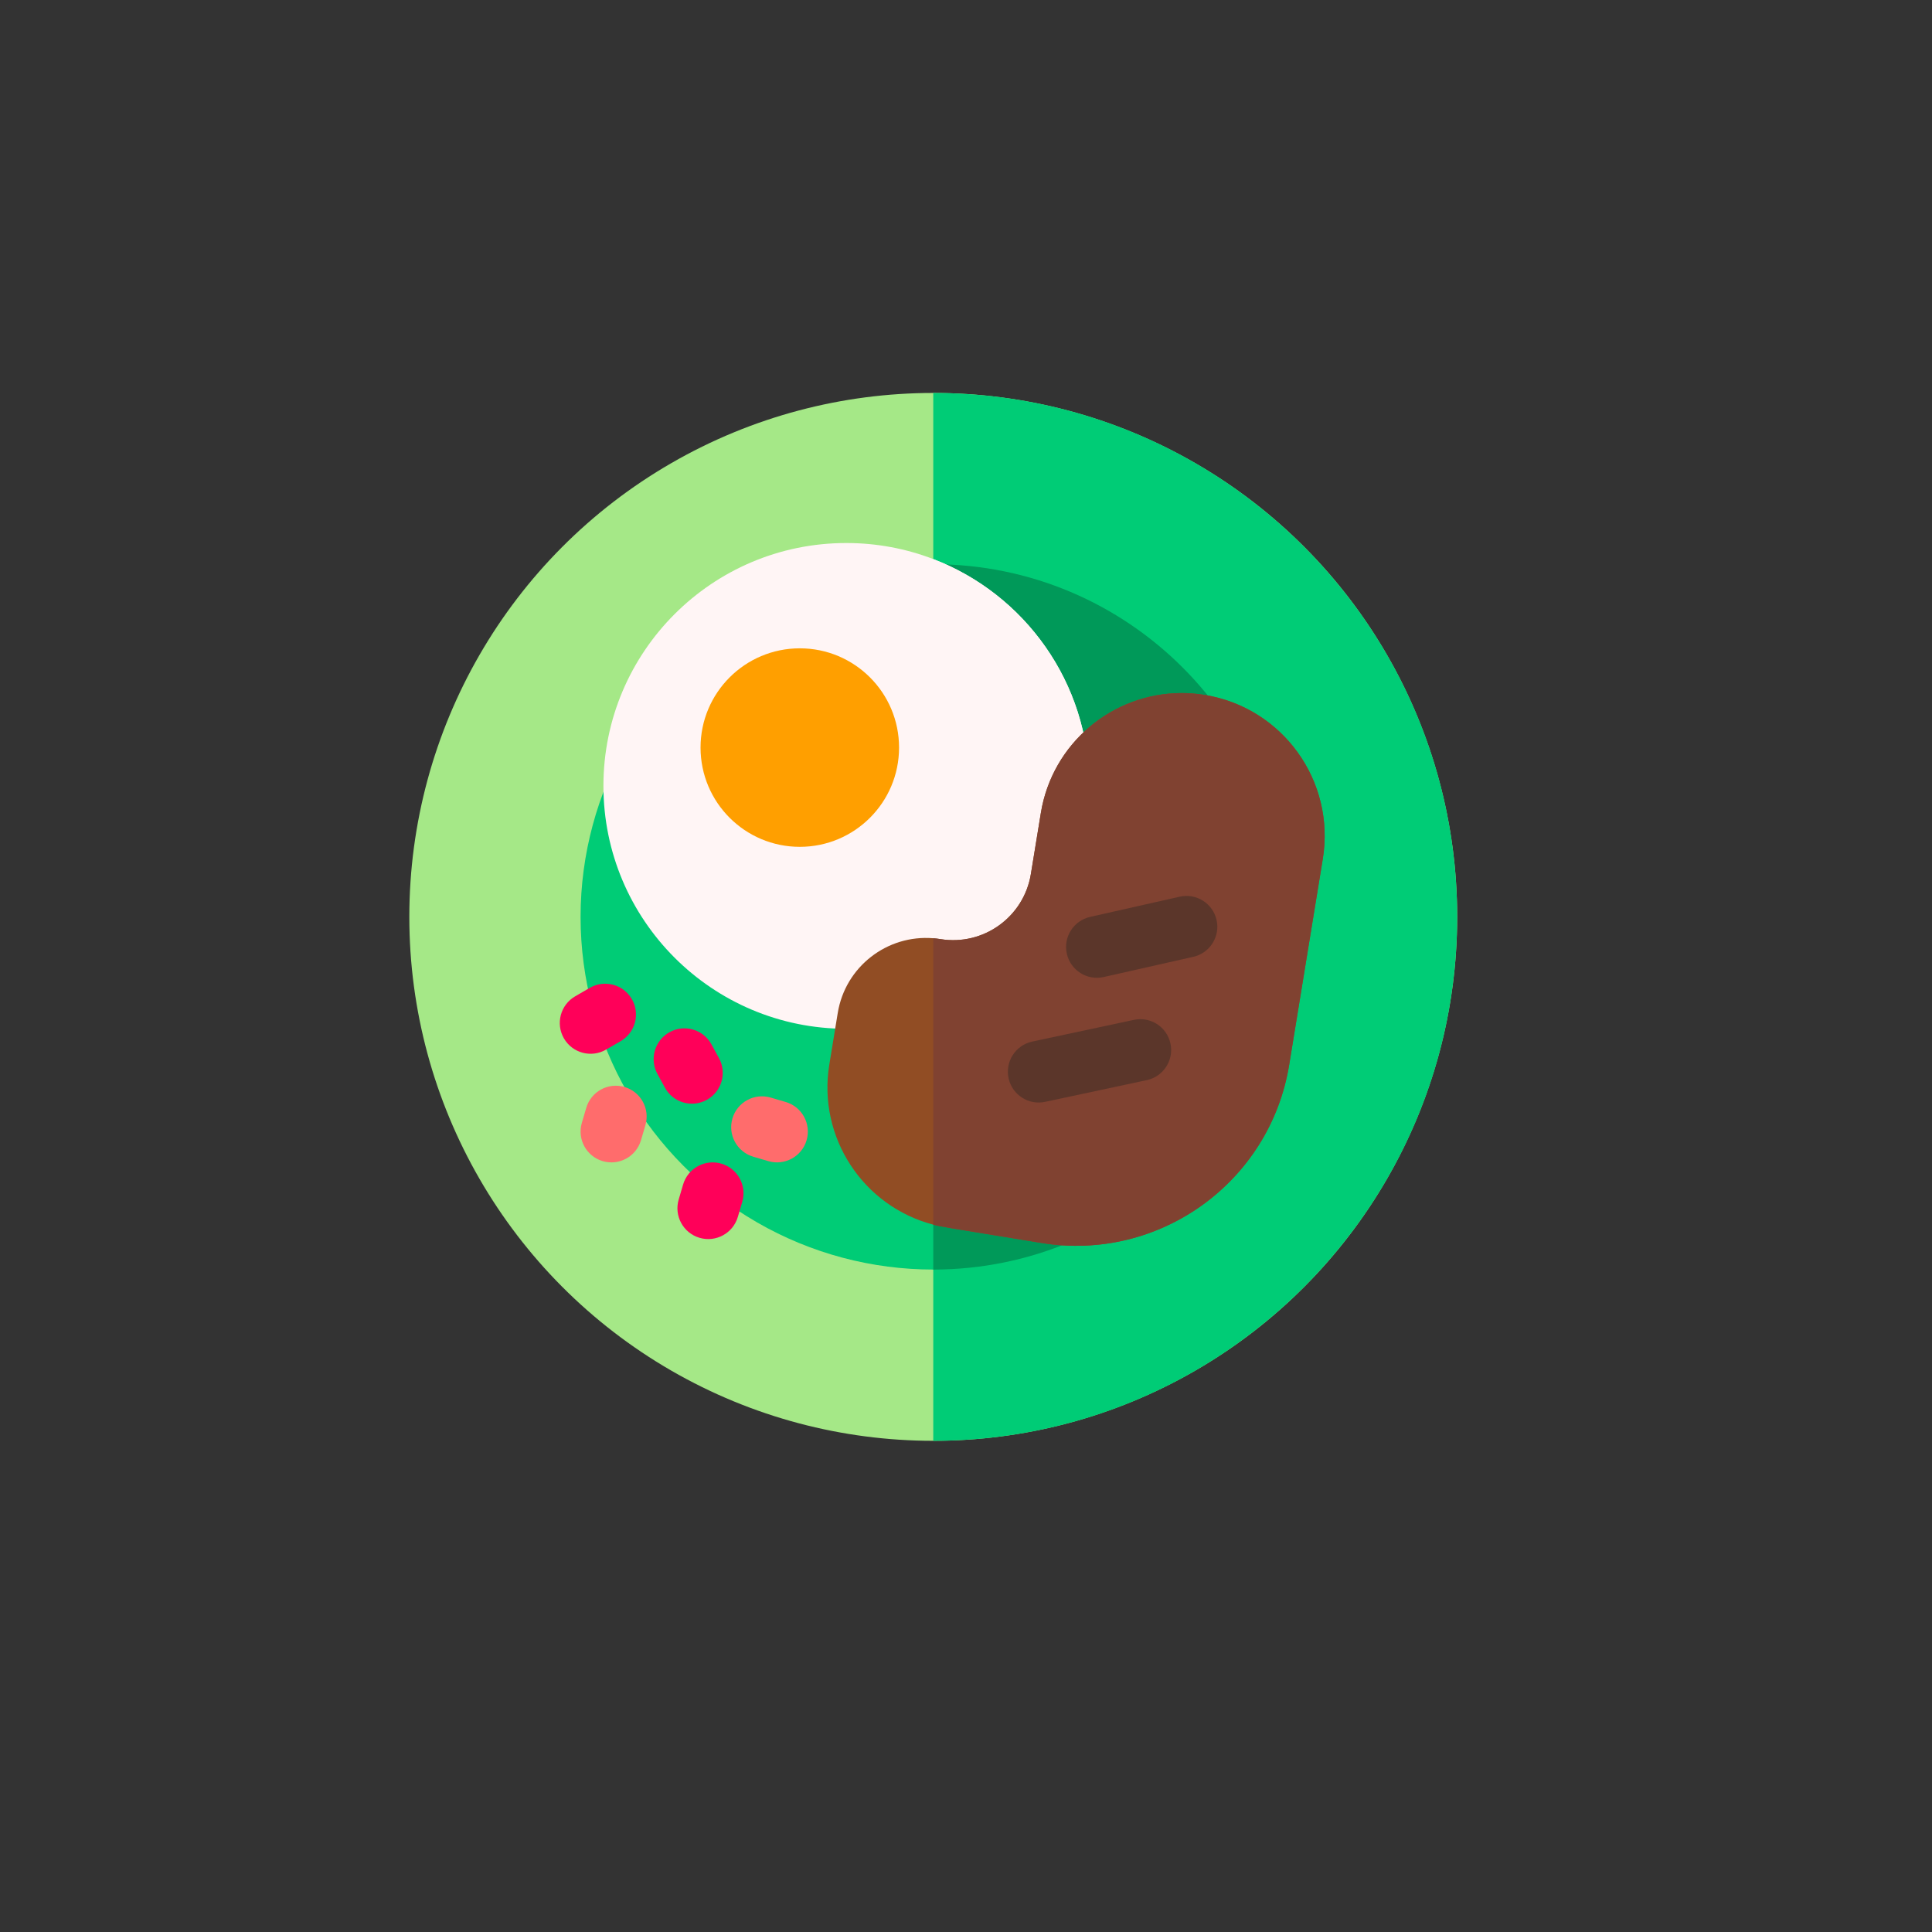 <?xml version="1.0" encoding="UTF-8" standalone="no"?>
<svg
   xmlns:dc="http://purl.org/dc/elements/1.1/"
   xmlns:cc="http://creativecommons.org/ns#"
   xmlns:rdf="http://www.w3.org/1999/02/22-rdf-syntax-ns#"
   xmlns:svg="http://www.w3.org/2000/svg"
   xmlns="http://www.w3.org/2000/svg"
   xmlns:sodipodi="http://sodipodi.sourceforge.net/DTD/sodipodi-0.dtd"
   xmlns:inkscape="http://www.inkscape.org/namespaces/inkscape"
   id="Capa_1"
   enable-background="new 0 0 510 510"
   height="512"
   viewBox="0 0 510 510"
   width="512"
   version="1.1"
   sodipodi:docname="loading.svg"
   inkscape:version="0.92.4 (5da689c313, 2019-01-14)">
  <rect x="0" y="0" width="510" height="510" fill="#333333" stroke="none"/>
  <defs
     id="defs39" />
  <sodipodi:namedview
     pagecolor="#ffffff"
     bordercolor="#666666"
     borderopacity="1"
     objecttolerance="10"
     gridtolerance="10"
     guidetolerance="10"
     inkscape:pageopacity="0"
     inkscape:pageshadow="2"
     inkscape:window-width="671"
     inkscape:window-height="480"
     id="namedview37"
     showgrid="false"
     inkscape:zoom="0.4609375"
     inkscape:cx="260.33898"
     inkscape:cy="246.23729"
     inkscape:window-x="70"
     inkscape:window-y="27"
     inkscape:window-maximized="0"
     inkscape:current-layer="Capa_1" />
  <circle
     cx="246.356"
     cy="242.034"
     r="138.305"
     id="circle2"
     style="fill:#a5e887;stroke-width:0.542" />
  <path
     d="m 384.661,242.034 c 0,76.382 -61.923,138.305 -138.305,138.305 V 103.729 c 76.382,0 138.305,61.923 138.305,138.305 z"
     id="path4"
     inkscape:connector-curvature="0"
     style="fill:#00cc76;stroke-width:0.542" />
  <circle
     cx="246.356"
     cy="242.034"
     r="93.098"
     id="circle6"
     style="fill:#00cc76;stroke-width:0.542" />
  <path
     d="m 339.454,242.034 c 0,51.417 -41.681,93.098 -93.098,93.098 V 148.936 c 51.417,0 93.098,41.681 93.098,93.098 z"
     id="path8"
     inkscape:connector-curvature="0"
     style="fill:#009959;stroke-width:0.542" />
  <path
     d="m 287.517,207.458 c 0,27.325 -17.09,50.652 -41.161,59.878 -7.127,2.739 -14.866,4.236 -22.953,4.236 -35.412,0 -64.114,-28.702 -64.114,-64.114 0,-35.412 28.702,-64.114 64.114,-64.114 8.087,0 15.826,1.497 22.953,4.236 24.071,9.226 41.161,32.553 41.161,59.878 z"
     id="path10"
     inkscape:connector-curvature="0"
     style="fill:#fff5f5;stroke-width:0.542" />
  <path
     d="m 287.517,207.458 c 0,27.325 -17.09,50.652 -41.161,59.878 V 147.58 c 24.071,9.226 41.161,32.553 41.161,59.878 z"
     id="path12"
     inkscape:connector-curvature="0"
     style="fill:#fff5f5;stroke-width:0.542" />
  <path
     d="m 349.184,226.744 c -7.103,43.495 -5.219,31.948 -8.868,54.324 -5.071,31.051 -34.354,52.111 -65.405,47.04 -27.225,-4.445 -26.235,-4.222 -28.556,-4.833 -18.473,-4.827 -30.579,-23.018 -27.439,-42.24 l 2.229,-13.641 c 1.996,-12.23 13.066,-20.724 25.209,-19.721 0.629,0.049 1.264,0.125 1.893,0.228 11.336,1.849 22.026,-5.836 23.875,-17.172 L 274.76,214.59 c 3.021,-18.495 19.016,-31.637 37.169,-31.637 2.018,0 4.062,0.163 6.123,0.499 20.55,3.357 34.489,22.736 31.132,43.292 z"
     id="path14"
     inkscape:connector-curvature="0"
     style="fill:#914d24;stroke-width:0.542" />
  <path
     d="m 349.184,226.744 c -7.103,43.495 -5.219,31.948 -8.868,54.324 -5.071,31.051 -34.354,52.111 -65.405,47.04 -27.225,-4.445 -26.235,-4.222 -28.556,-4.833 v -75.601 c 0.629,0.049 1.264,0.125 1.893,0.228 11.336,1.849 22.026,-5.836 23.875,-17.172 L 274.76,214.59 c 3.021,-18.495 19.016,-31.637 37.169,-31.637 2.018,0 4.062,0.163 6.123,0.499 20.55,3.357 34.489,22.736 31.132,43.292 z"
     id="path16"
     inkscape:connector-curvature="0"
     style="fill:#804231;stroke-width:0.542" />
  <path
     d="m 266.252,284.694 c -0.988,-4.383 1.764,-8.737 6.147,-9.726 l 26.831,-5.73 c 4.385,-0.986 8.738,1.764 9.726,6.147 0.988,4.383 -1.764,8.737 -6.147,9.726 l -26.831,5.73 c -4.386,0.988 -8.738,-1.765 -9.726,-6.147 z"
     id="path18"
     inkscape:connector-curvature="0"
     style="fill:#5b362a;stroke-width:0.542" />
  <path
     d="m 281.616,251.765 c -0.988,-4.383 1.764,-8.737 6.147,-9.726 l 23.656,-5.334 c 4.385,-0.986 8.738,1.764 9.726,6.147 0.988,4.383 -1.764,8.737 -6.147,9.726 l -23.656,5.334 c -4.386,0.988 -8.738,-1.765 -9.726,-6.147 z"
     id="path20"
     inkscape:connector-curvature="0"
     style="fill:#5b362a;stroke-width:0.542" />
  <circle
     cx="211.128"
     cy="197.342"
     r="26.201"
     id="circle22"
     style="fill:#ff9f00;stroke-width:0.542" />
  <path
     d="m 164.861,286.935 c -4.311,-1.269 -8.833,1.196 -10.102,5.507 l -1.167,3.966 c -1.269,4.31 1.197,8.833 5.507,10.102 4.315,1.269 8.834,-1.201 10.102,-5.507 l 1.167,-3.966 c 1.269,-4.31 -1.197,-8.833 -5.507,-10.102 z"
     id="path24"
     inkscape:connector-curvature="0"
     style="fill:#ff6c6c;stroke-width:0.542" />
  <path
     d="m 190.425,307.177 c -4.311,-1.27 -8.833,1.196 -10.102,5.507 l -1.167,3.966 c -1.269,4.31 1.197,8.833 5.507,10.102 4.315,1.269 8.834,-1.201 10.102,-5.507 l 1.167,-3.966 c 1.269,-4.311 -1.196,-8.834 -5.507,-10.102 z"
     id="path26"
     inkscape:connector-curvature="0"
     style="fill:#ff0059;stroke-width:0.542" />
  <path
     d="m 207.412,290.901 -3.965,-1.167 c -4.31,-1.269 -8.834,1.196 -10.102,5.507 -1.269,4.31 1.196,8.833 5.507,10.102 l 3.965,1.167 c 4.314,1.269 8.834,-1.2 10.102,-5.507 1.269,-4.31 -1.196,-8.833 -5.507,-10.102 z"
     id="path28"
     inkscape:connector-curvature="0"
     style="fill:#ff6c6c;stroke-width:0.542" />
  <g
     id="g34"
     transform="matrix(0.542,0,0,0.542,108.051,103.729)"
     style="fill:#ff0059">
    <path
       d="m 144.822,344.325 c 7.274,-3.966 9.956,-13.076 5.991,-20.35 l -3.647,-6.691 c -3.965,-7.274 -13.077,-9.956 -20.35,-5.992 -7.274,3.966 -9.956,13.076 -5.991,20.35 l 3.647,6.691 c 3.964,7.271 13.072,9.958 20.35,5.992 z"
       id="path30"
       inkscape:connector-curvature="0" />
    <path
       d="m 108.372,295.212 c -4.152,-7.167 -13.329,-9.613 -20.498,-5.461 l -7.106,4.116 c -7.168,4.152 -9.613,13.33 -5.461,20.498 4.15,7.165 13.325,9.616 20.498,5.461 l 7.106,-4.116 c 7.168,-4.152 9.613,-13.33 5.461,-20.498 z"
       id="path32"
       inkscape:connector-curvature="0" />
  </g>
</svg>

